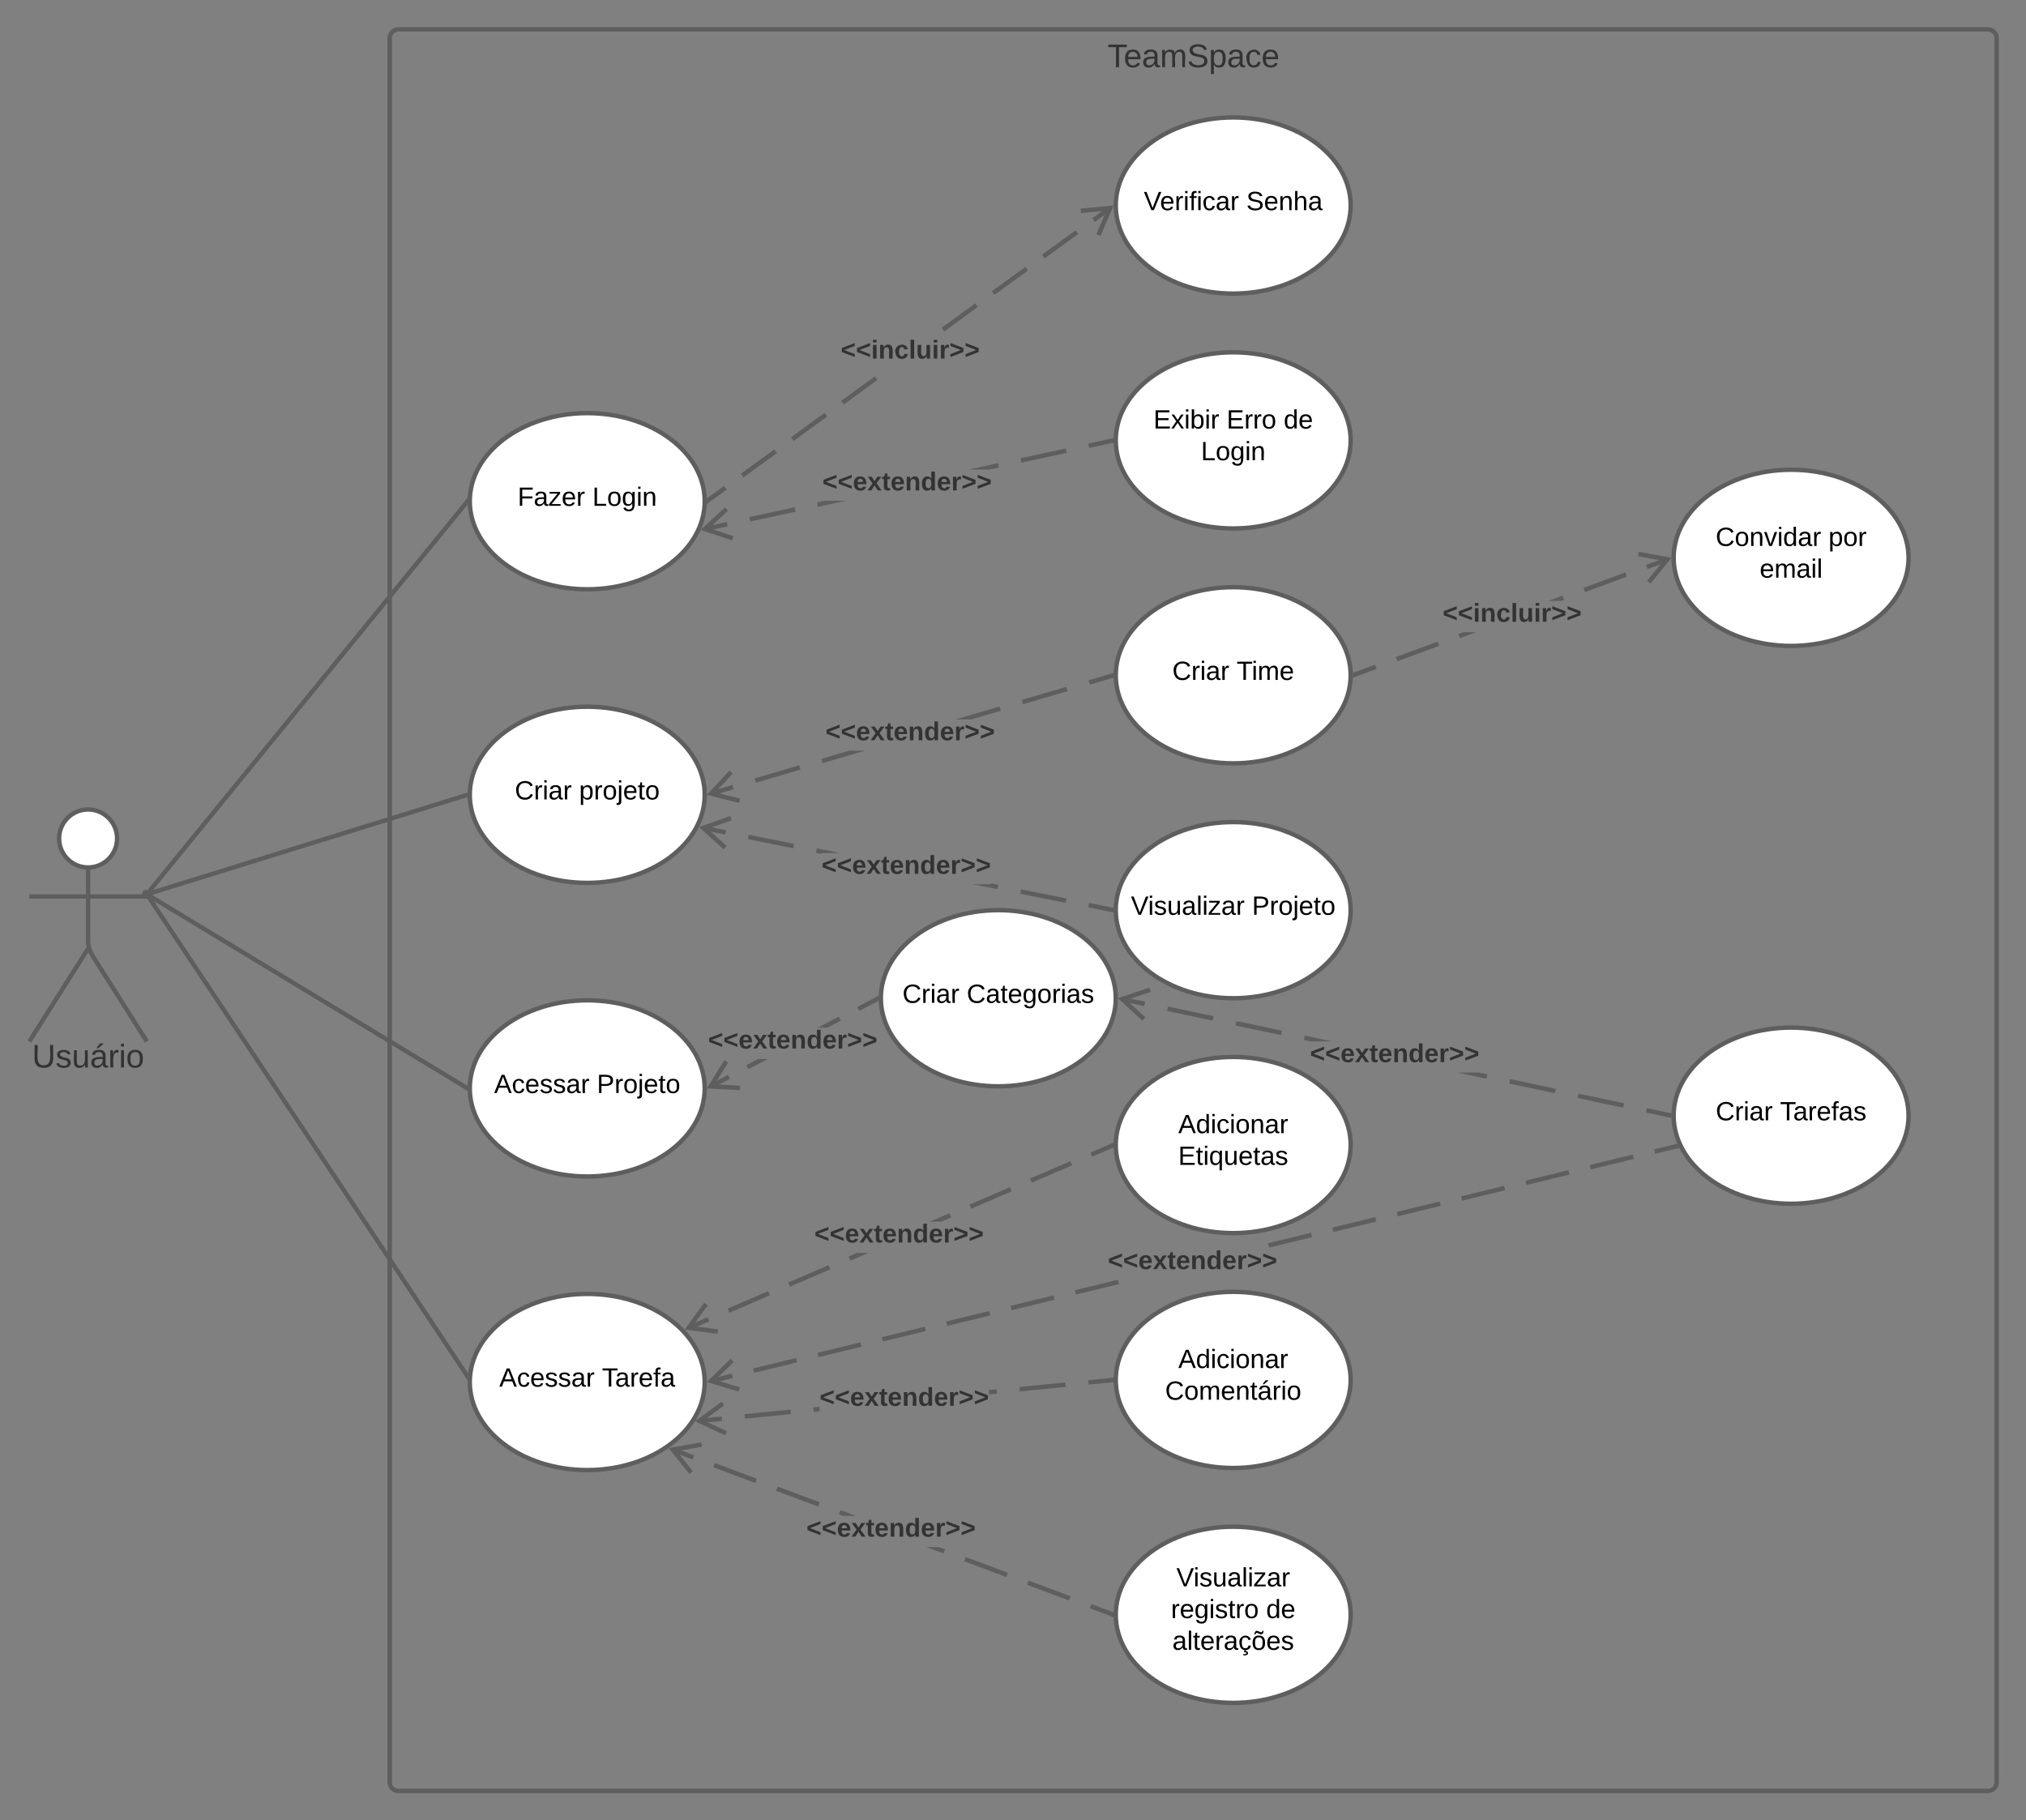 <svg xmlns="http://www.w3.org/2000/svg" xmlns:xlink="http://www.w3.org/1999/xlink" xmlns:lucid="lucid" width="1380" height="1240"><rect width="100%" height="100%" fill="#808080" stroke="none"/><g transform="translate(-340 -20)" lucid:page-tab-id="0_0"><path d="M605.43 46a6 6 0 0 1 6-6H1694a6 6 0 0 1 6 6v1188a6 6 0 0 1-6 6H611.43a6 6 0 0 1-6-6z" stroke="#5e5e5e" stroke-width="3" fill-opacity="0"/><use xlink:href="#a" transform="matrix(1,0,0,1,613.433,48) translate(480.92 17.778)"/><path d="M419.75 591.17c0 10.9-8.84 19.75-19.75 19.75-10.9 0-19.75-8.84-19.75-19.75 0-10.9 8.84-19.75 19.75-19.75 10.9 0 19.75 8.84 19.75 19.75z" stroke="#5e5e5e" stroke-width="3" fill="#fff"/><path d="M400 610.92v49.3a20.7 20.7 0 0 0 3.2 11.07L440 729.4m-40-63.2l-40 63.2m0-98.75h80" stroke="#5e5e5e" stroke-width="3" fill="none"/><path d="M360 577.42a6 6 0 0 1 6-6h68a6 6 0 0 1 6 6v168a6 6 0 0 1-6 6h-68a6 6 0 0 1-6-6z" fill="none"/><use xlink:href="#b" transform="matrix(1,0,0,1,280,729.417) translate(81.821 17.778)"/><path d="M820 361.42c0 33.13-35.82 60-80 60s-80-26.87-80-60c0-33.14 35.82-60 80-60s80 26.86 80 60z" stroke="#5e5e5e" stroke-width="3" fill="#fff"/><use xlink:href="#c" transform="matrix(1,0,0,1,660,301.417) translate(32.58 63.15)"/><use xlink:href="#d" transform="matrix(1,0,0,1,660,301.417) translate(83.48 63.15)"/><path d="M440.95 628l216.6-265.42" stroke="#5e5e5e" stroke-width="3" fill="none"/><path d="M439.26 632.44l-.33-.27h.56zm2.88-3.52l-2.14 2.62v-2.37h-1.94l1.75-2.14zM658.5 361.4v.43l.07 1.63-2.2-1.8 2.2-2.7z" stroke="#5e5e5e" stroke-width=".05" fill="#5e5e5e"/><path d="M1260 160c0 33.14-35.82 60-80 60s-80-26.86-80-60 35.82-60 80-60 80 26.86 80 60z" stroke="#5e5e5e" stroke-width="3" fill="#fff"/><use xlink:href="#e" transform="matrix(1,0,0,1,1100,100) translate(19.105 63.15)"/><use xlink:href="#f" transform="matrix(1,0,0,1,1100,100) translate(88.905 63.15)"/><path d="M1260 320c0 33.14-35.82 60-80 60s-80-26.86-80-60 35.82-60 80-60 80 26.86 80 60z" stroke="#5e5e5e" stroke-width="3" fill="#fff"/><use xlink:href="#g" transform="matrix(1,0,0,1,1100,260) translate(25.63 51.9)"/><use xlink:href="#h" transform="matrix(1,0,0,1,1100,260) translate(75.48 51.9)"/><use xlink:href="#i" transform="matrix(1,0,0,1,1100,260) translate(114.38 51.9)"/><use xlink:href="#d" transform="matrix(1,0,0,1,1100,260) translate(58.03 73.5)"/><path d="M835 353.46l-11.4 8.3-1.77-2.44 11.4-8.3zm34.2-24.87l-22.8 16.57-1.77-2.43 22.8-16.57zm34.2-24.87l-22.8 16.57-1.77-2.42 22.8-16.58zm34.2-24.87l-22.8 16.58-1.77-2.43 22.8-16.57zm68.38-49.73l-22.8 16.58-1.76-2.42 22.8-16.58zm34.2-24.87l-22.8 16.58-1.76-2.43 22.8-16.56zm34.2-24.86l-22.8 16.57-1.76-2.42 22.8-16.58zm22.8-16.58l-11.4 8.3-1.77-2.44 11.4-8.3z" stroke="#5e5e5e" stroke-width=".05" fill="#5e5e5e"/><path d="M823.63 361.73l-2.2 1.58.07-1.86V361l-.06-1.4.42-.3z" fill="#5e5e5e"/><path d="M823.66 361.73l-2.25 1.63.08-1.92V361l-.06-1.4.45-.34zm-2.2-2.1l.06 1.37v.44l-.05 1.82 2.12-1.54-1.74-2.4zM1089.56 180.7l-2.76-1.2 6.93-16.03-17.38 1.65-.3-3 22.45-2.12z" stroke="#5e5e5e" stroke-width=".05" fill="#5e5e5e"/><use xlink:href="#j" transform="matrix(1,0,0,1,912.642,250.042) translate(0 14.222)"/><path d="M835.64 378.55l-15.4 3.34-.63-2.94 15.4-3.34zm46.2-10.02l-30.8 6.68-.64-2.92 30.8-6.68zm15.38-3.34l-.63-2.94 5.03-1.1h14.15zm123.16-26.72l-6.24 1.35h-14.16l19.76-4.28zm46.18-10.02l-30.8 6.68-.62-2.93 30.8-6.67zm30.8-6.68l-15.4 3.34-.64-2.93 15.4-3.35z" stroke="#5e5e5e" stroke-width=".05" fill="#5e5e5e"/><path d="M1098.5 319.98v.43l.05 1.13-1.24.26-.62-2.94 1.87-.4z" fill="#5e5e5e"/><path d="M1098.53 319.98v.43l.04 1.15-1.27.27-.65-2.98 1.92-.42zm-1.82-1.1l.63 2.88 1.2-.25-.05-1.1V320l.04-1.5zM835.83 367.88l-12.8 11.87 16.57 5.5-.95 2.85-21.38-7.1 16.52-15.32z" stroke="#5e5e5e" stroke-width=".05" fill="#5e5e5e"/><use xlink:href="#k" transform="matrix(1,0,0,1,900.179,339.833) translate(0 14.222)"/><path d="M1260 640c0 33.14-35.82 60-80 60s-80-26.86-80-60 35.82-60 80-60 80 26.86 80 60z" stroke="#5e5e5e" stroke-width="3" fill="#fff"/><use xlink:href="#l" transform="matrix(1,0,0,1,1100,580) translate(10.33 63.15)"/><use xlink:href="#m" transform="matrix(1,0,0,1,1100,580) translate(92.78 63.15)"/><path d="M820 561.42c0 33.13-35.82 60-80 60s-80-26.87-80-60c0-33.14 35.82-60 80-60s80 26.86 80 60z" stroke="#5e5e5e" stroke-width="3" fill="#fff"/><use xlink:href="#n" transform="matrix(1,0,0,1,660,501.417) translate(30.655 63.15)"/><use xlink:href="#o" transform="matrix(1,0,0,1,660,501.417) translate(74.455 63.15)"/><path d="M1260 480c0 33.14-35.82 60-80 60s-80-26.86-80-60 35.82-60 80-60 80 26.86 80 60z" stroke="#5e5e5e" stroke-width="3" fill="#fff"/><use xlink:href="#n" transform="matrix(1,0,0,1,1100,420) translate(38.505 63.15)"/><use xlink:href="#p" transform="matrix(1,0,0,1,1100,420) translate(82.305 63.15)"/><path d="M839.7 557.63l-15.16 4.46-.85-2.9 15.16-4.45zm45.5-13.37l-30.33 8.9-.85-2.87 30.33-8.92zm15.16-4.46l-.85-2.88 18.9-5.54h10.63zm121.3-35.65l-20.05 5.9h-10.63l29.85-8.78zm45.5-13.37l-30.33 8.9-.85-2.87 30.33-8.9zm30.32-8.92l-15.16 4.46-.85-2.88 15.17-4.46z" stroke="#5e5e5e" stroke-width=".05" fill="#5e5e5e"/><path d="M1098.5 479.98v.43l.05 1.15-1.1.32-.85-2.88 1.95-.58z" fill="#5e5e5e"/><path d="M1098.53 479.98v.43l.04 1.17-1.14.33-.86-2.92 2-.6zm-1.9-.97l.83 2.84 1.06-.3-.04-1.13V480l.04-1.52zM839.07 547l-11.92 12.75 16.93 4.3-.73 2.9-21.85-5.53 15.38-16.48z" stroke="#5e5e5e" stroke-width=".05" fill="#5e5e5e"/><use xlink:href="#k" transform="matrix(1,0,0,1,902.296,510.042) translate(0 14.222)"/><path d="M1097.32 638.23l-.6 2.95-15.44-3.1.6-2.94zm-30.9-6.2l-.6 2.95-30.9-6.2.57-2.94zm-46.38-9.3l-.6 2.95-16.55-3.3h12.1v-.64zm-108.3-21.7H899.6v.63l-3.8-.76.58-2.94zm-30.82-6.17l-.6 2.94-30.9-6.2.6-2.94zm-46.37-9.3l-.6 2.94-15.45-3.1.6-2.94z" stroke="#5e5e5e" stroke-width=".05" fill="#5e5e5e"/><path d="M1098.55 638.48l-.05 1.5v.43l.05 1.14-1.85-.37.6-2.94z" fill="#5e5e5e"/><path d="M1098.57 638.46l-.04 1.52v.43l.04 1.17-1.9-.38.6-3zm-1.84 2.7l1.8.35-.05-1.1V640l.04-1.48-1.2-.24zM838.4 578.8l-16.5 5.76 13 11.67-2 2.23-16.78-15.06 21.27-7.44z" stroke="#5e5e5e" stroke-width=".05" fill="#5e5e5e"/><use xlink:href="#k" transform="matrix(1,0,0,1,899.607,601.033) translate(0 14.222)"/><path d="M441.43 628.72l215.64-66.86" stroke="#5e5e5e" stroke-width="3" fill="none"/><path d="M441.9 630.14l-1.9.6v-1.57h-3.14l-.17-.55 4.32-1.34zM658.5 561.4v.43l.05 1.14-1.07.34-.9-2.86 1.97-.6z" stroke="#5e5e5e" stroke-width=".05" fill="#5e5e5e"/><path d="M820 761.42c0 33.13-35.82 60-80 60s-80-26.87-80-60c0-33.14 35.82-60 80-60s80 26.86 80 60z" stroke="#5e5e5e" stroke-width="3" fill="#fff"/><use xlink:href="#q" transform="matrix(1,0,0,1,660,701.417) translate(16.58 63.15)"/><use xlink:href="#m" transform="matrix(1,0,0,1,660,701.417) translate(86.53 63.15)"/><path d="M441.28 629.94l215.94 130.7" stroke="#5e5e5e" stroke-width="3" fill="none"/><path d="M442.1 628.68l-1.56 2.57-.54-.33v-1.75h-2.9l-.44-.27 1.55-2.57zM658.55 759.7l-.05 1.7v.43l.06 1.38-2.15-1.3 1.56-2.56z" stroke="#5e5e5e" stroke-width=".05" fill="#5e5e5e"/><path d="M1100 700c0 33.14-35.82 60-80 60s-80-26.86-80-60 35.82-60 80-60 80 26.86 80 60z" stroke="#5e5e5e" stroke-width="3" fill="#fff"/><use xlink:href="#n" transform="matrix(1,0,0,1,940,640) translate(14.68 63.15)"/><use xlink:href="#r" transform="matrix(1,0,0,1,940,640) translate(58.48 63.15)"/><path d="M837.2 754.87l-12.6 6.6-1.38-2.65 12.58-6.6zm12.58-6.6l-1.4-2.66 8.07-4.23h6.46zm62.92-33.03l-9.15 4.8h-6.46l14.2-7.46zm25.17-13.22l-12.6 6.6-1.38-2.64 12.58-6.6z" stroke="#5e5e5e" stroke-width=".05" fill="#5e5e5e"/><path d="M938.5 699.98v.43l.05 1.27-.7.37-1.4-2.65 2.1-1.12z" fill="#5e5e5e"/><path d="M938.52 699.98v.43l.06 1.28-.76.4-1.4-2.7 2.16-1.14zm-2.05-.58l1.38 2.6.68-.35-.05-1.24V700l.05-1.66zM835.9 743.82l-9.18 14.86 17.44.88-.15 3-22.5-1.14 11.84-19.18z" stroke="#5e5e5e" stroke-width=".05" fill="#5e5e5e"/><use xlink:href="#k" transform="matrix(1,0,0,1,822.296,720.042) translate(0 14.222)"/><path d="M1640 780c0 33.14-35.82 60-80 60s-80-26.86-80-60 35.82-60 80-60 80 26.86 80 60z" stroke="#5e5e5e" stroke-width="3" fill="#fff"/><use xlink:href="#n" transform="matrix(1,0,0,1,1480,720) translate(28.655 63.15)"/><use xlink:href="#s" transform="matrix(1,0,0,1,1480,720) translate(72.455 63.15)"/><path d="M1477.34 778.22l-.62 2.94-15.54-3.3.63-2.94zm-31.07-6.6l-.62 2.94-31.07-6.6.62-2.93zm-46.6-9.88l-.63 2.93-31.07-6.6.62-2.93zm-46.6-9.9l-.64 2.94-19.4-4.1h14.46zm-106.1-22.5h-14.46l-4.36-.93.63-2.93zm-33.74-7.16l-.62 2.93-31.06-6.58.62-2.94zm-46.6-9.9l-.63 2.94-31.07-6.6.62-2.93zM1120 702.4l-.6 2.93-15.54-3.3.62-2.93z" stroke="#5e5e5e" stroke-width=".05" fill="#5e5e5e"/><path d="M1478.55 778.48l-.05 1.5v.43l.05 1.14-1.87-.4.63-2.93z" fill="#5e5e5e"/><path d="M1478.57 778.46l-.04 1.52v.43l.04 1.17-1.92-.4.64-3zm-1.86 2.67l1.82.38-.04-1.1V780l.04-1.48-1.2-.26zM1123.82 695.65l-16.55 5.57 12.85 11.82-2.03 2.2-16.6-15.24 21.36-7.2z" stroke="#5e5e5e" stroke-width=".05" fill="#5e5e5e"/><use xlink:href="#k" transform="matrix(1,0,0,1,1232.296,729.333) translate(0 14.222)"/><path d="M820 961.42c0 33.13-35.82 60-80 60s-80-26.87-80-60c0-33.14 35.82-60 80-60s80 26.86 80 60z" stroke="#5e5e5e" stroke-width="3" fill="#fff"/><use xlink:href="#q" transform="matrix(1,0,0,1,660,901.417) translate(20.08 63.15)"/><use xlink:href="#t" transform="matrix(1,0,0,1,660,901.417) translate(90.03 63.15)"/><path d="M1640 400c0 33.14-35.82 60-80 60s-80-26.86-80-60 35.82-60 80-60 80 26.86 80 60z" stroke="#5e5e5e" stroke-width="3" fill="#fff"/><use xlink:href="#u" transform="matrix(1,0,0,1,1480,340) translate(28.605 51.9)"/><use xlink:href="#v" transform="matrix(1,0,0,1,1480,340) translate(105.455 51.9)"/><use xlink:href="#w" transform="matrix(1,0,0,1,1480,340) translate(58.58 73.5)"/><path d="M1277.63 475.65l-14.2 5.24-1.04-2.83 14.2-5.23zm42.6-15.7l-28.4 10.47-1.04-2.82 28.4-10.47zm14.2-5.24l-1.03-2.8 3.33-1.23h8.67zm71.02-26.17l-2.18.8h-8.67l9.8-3.62zm42.6-15.7l-28.4 10.46-1.04-2.82 28.42-10.47zm28.4-10.48l-14.2 5.24-1.03-2.83 14.2-5.23z" stroke="#5e5e5e" stroke-width=".05" fill="#5e5e5e"/><path d="M1263.46 480.88l-2 .74.04-1.6v-.43l-.05-1.18.97-.36z" fill="#5e5e5e"/><path d="M1263.5 480.9l-2.08.75.05-1.63v-.43l-.04-1.2 1-.37zm-2.02-2.46l.04 1.15v.42l-.04 1.56 1.95-.72-1.02-2.77zM1478.5 400l-14.23 17.47-2.33-1.9 11.03-13.53-17.18-3.14.53-2.95z" stroke="#5e5e5e" stroke-width=".05" fill="#5e5e5e"/><use xlink:href="#j" transform="matrix(1,0,0,1,1322.642,429.333) translate(0 14.222)"/><path d="M440.83 630.42l217 326.15" stroke="#5e5e5e" stroke-width="3" fill="none"/><path d="M442.1 629.62l-2.1 1.4v-1.85h-1.8l-1.1-1.67 2.5-1.66zM658.6 958.46l-.07 1.9-1.98-3 2.3-1.5z" stroke="#5e5e5e" stroke-width=".05" fill="#5e5e5e"/><path d="M1260 800c0 33.14-35.82 60-80 60s-80-26.86-80-60 35.82-60 80-60 80 26.86 80 60z" stroke="#5e5e5e" stroke-width="3" fill="#fff"/><use xlink:href="#x" transform="matrix(1,0,0,1,1100,740) translate(42.58 51.9)"/><use xlink:href="#y" transform="matrix(1,0,0,1,1100,740) translate(42.53 73.5)"/><path d="M823.18 920.07l-13.73 5.9-1.2-2.75 13.74-5.9zm41.18-17.7l-27.46 11.8-1.18-2.76 27.45-11.8zm41.18-17.73l-27.45 11.8-1.2-2.75 27.45-11.82zm13.73-5.9l-1.2-2.76 5.76-2.48h7.6zm68.63-29.53l-6.88 2.97h-7.6l13.3-5.7zm41.18-17.7l-27.45 11.8-1.2-2.75 27.47-11.8zm41.18-17.72l-27.45 11.8-1.18-2.75 27.46-11.8zm27.45-11.8l-13.7 5.9-1.2-2.76 13.73-5.9z" stroke="#5e5e5e" stroke-width=".05" fill="#5e5e5e"/><path d="M1098.5 799.98v.43l.05 1.2-.87.4-1.2-2.77 2.07-.88z" fill="#5e5e5e"/><path d="M1098.53 799.98v.43l.05 1.23-.9.4-1.22-2.8 2.12-.92zm-2-.74l1.16 2.7.82-.34-.04-1.2V800l.05-1.6zM822.06 909.24l-10.3 14.1 17.33 2.23-.4 2.98-22.35-2.87 13.3-18.2z" stroke="#5e5e5e" stroke-width=".05" fill="#5e5e5e"/><use xlink:href="#k" transform="matrix(1,0,0,1,894.723,852.171) translate(0 14.222)"/><path d="M1260 960c0 33.14-35.82 60-80 60s-80-26.86-80-60 35.82-60 80-60 80 26.86 80 60z" stroke="#5e5e5e" stroke-width="3" fill="#fff"/><use xlink:href="#x" transform="matrix(1,0,0,1,1100,900) translate(42.58 51.9)"/><use xlink:href="#z" transform="matrix(1,0,0,1,1100,900) translate(33.605 73.5)"/><path d="M831.86 987.88l-15.6 1.54-.3-3 15.6-1.53zm46.8-4.63l-31.2 3.08-.3-2.98 31.22-3.1zm19.58-1.94l-3.96.4-.3-2.98 4.26-.42zm120.9-11.94l-5.5.54v-3.02l5.2-.5zm46.8-4.63l-31.2 3.08-.3-2.97 31.2-3.1zm31.2-3.1l-15.6 1.55-.3-2.98 15.62-1.55z" stroke="#5e5e5e" stroke-width=".05" fill="#5e5e5e"/><path d="M1098.5 959.98v.43l.05 1.1-1.43.14-.3-2.98 1.73-.17z" fill="#5e5e5e"/><path d="M1098.53 959.98v.43l.04 1.13-1.48.14-.3-3.03 1.77-.18zm-1.68-1.3l.3 2.94 1.37-.14-.04-1.07V960l.04-1.46zM833.34 977.3l-14.1 10.32 15.85 7.36-1.28 2.72-20.43-9.5 18.16-13.33z" stroke="#5e5e5e" stroke-width=".05" fill="#5e5e5e"/><g><use xlink:href="#k" transform="matrix(1,0,0,1,898.241,963.431) translate(0 14.222)"/></g><path d="M1260 1120c0 33.14-35.82 60-80 60s-80-26.86-80-60 35.82-60 80-60 80 26.86 80 60z" stroke="#5e5e5e" stroke-width="3" fill="#fff"/><g><use xlink:href="#A" transform="matrix(1,0,0,1,1100,1060) translate(41.28 40.65)"/><use xlink:href="#B" transform="matrix(1,0,0,1,1100,1060) translate(37.58 62.25)"/><use xlink:href="#i" transform="matrix(1,0,0,1,1100,1060) translate(102.43 62.25)"/><use xlink:href="#C" transform="matrix(1,0,0,1,1100,1060) translate(38.555 83.85)"/></g><path d="M1097.62 1118.07l-1.05 2.8-14.24-5.33 1.05-2.8zm-28.48-10.67l-1.06 2.8-28.48-10.66 1.05-2.8zm-42.73-16l-1.05 2.8-28.48-10.67 1.05-2.8zm-42.72-16l-1.06 2.8-11.45-4.3h8.55zm-60.9-22.83h-8.56l-2.8-1.05 1.04-2.8zm-24.56-9.2l-1.05 2.8-28.5-10.66 1.06-2.8zm-42.73-16l-1.06 2.8-28.5-10.66 1.06-2.8zm-42.74-16l-1.05 2.8-14.24-5.33 1.06-2.8z" stroke="#5e5e5e" stroke-width=".05" fill="#5e5e5e"/><path d="M1098.55 1118.42l-.05 1.56v.43l.05 1.22-2.02-.75 1.06-2.8z" fill="#5e5e5e"/><path d="M1098.57 1118.4l-.04 1.58v.43l.05 1.26-2.08-.78 1.07-2.86zm-2 2.45l1.95.73-.04-1.17v-.42l.04-1.55-.92-.34zM818.15 1005.5l-17.2 3.04 10.96 13.6-2.32 1.88-14.14-17.55 22.2-3.93z" stroke="#5e5e5e" stroke-width=".05" fill="#5e5e5e"/><g><use xlink:href="#k" transform="matrix(1,0,0,1,889.265,1052.571) translate(0 14.222)"/></g><path d="M839.12 958.68l-14.62 3.55-.7-2.9 14.6-3.57zm43.83-10.66l-29.22 7.1-.7-2.9 29.22-7.12zm43.84-10.66l-29.23 7.1-.7-2.9 29.2-7.1zm43.83-10.66l-29.23 7.1-.7-2.9 29.22-7.1zm43.83-10.66l-29.22 7.1-.7-2.9 29.22-7.1zm43.84-10.65l-29.22 7.1-.7-2.92 29.2-7.1zm43.84-10.67l-29.23 7.1-.7-2.9 29.23-7.12zm131.5-31.98l-29.22 7.1-.7-2.9 29.22-7.12zm43.84-10.66l-29.22 7.1-.7-2.92 29.22-7.1zm43.84-10.67l-29.22 7.1-.7-2.9 29.2-7.1zm43.84-10.65l-29.23 7.1-.7-2.9 29.22-7.12zM1409 820.1l-29.23 7.1-.7-2.9 29.22-7.12zm43.83-10.66l-29.22 7.1-.7-2.9 29.22-7.12zm29.23-7.1l-14.62 3.54-.7-2.9 14.6-3.56z" stroke="#5e5e5e" stroke-width=".05" fill="#5e5e5e"/><path d="M1483.32 800.9l.52 1.02-1.82.44-.7-2.9 1.23-.32z" fill="#5e5e5e"/><path d="M1483.34 800.88l.54 1.05-1.88.46-.72-2.97 1.28-.3zm-2-1.42l.7 2.87 1.77-.43-.5-1-.77-1.73zM839.73 947.84L827.23 960l16.7 5.1-.87 2.86-21.56-6.56 16.14-15.73z" stroke="#5e5e5e" stroke-width=".05" fill="#5e5e5e"/><g><use xlink:href="#k" transform="matrix(1,0,0,1,1094.626,870.312) translate(0 14.222)"/></g><defs><path fill="#333" d="M127-220V0H93v-220H8v-28h204v28h-85" id="D"/><path fill="#333" d="M100-194c63 0 86 42 84 106H49c0 40 14 67 53 68 26 1 43-12 49-29l28 8c-11 28-37 45-77 45C44 4 14-33 15-96c1-61 26-98 85-98zm52 81c6-60-76-77-97-28-3 7-6 17-6 28h103" id="E"/><path fill="#333" d="M141-36C126-15 110 5 73 4 37 3 15-17 15-53c-1-64 63-63 125-63 3-35-9-54-41-54-24 1-41 7-42 31l-33-3c5-37 33-52 76-52 45 0 72 20 72 64v82c-1 20 7 32 28 27v20c-31 9-61-2-59-35zM48-53c0 20 12 33 32 33 41-3 63-29 60-74-43 2-92-5-92 41" id="F"/><path fill="#333" d="M210-169c-67 3-38 105-44 169h-31v-121c0-29-5-50-35-48C34-165 62-65 56 0H25l-1-190h30c1 10-1 24 2 32 10-44 99-50 107 0 11-21 27-35 58-36 85-2 47 119 55 194h-31v-121c0-29-5-49-35-48" id="G"/><path fill="#333" d="M185-189c-5-48-123-54-124 2 14 75 158 14 163 119 3 78-121 87-175 55-17-10-28-26-33-46l33-7c5 56 141 63 141-1 0-78-155-14-162-118-5-82 145-84 179-34 5 7 8 16 11 25" id="H"/><path fill="#333" d="M115-194c55 1 70 41 70 98S169 2 115 4C84 4 66-9 55-30l1 105H24l-1-265h31l2 30c10-21 28-34 59-34zm-8 174c40 0 45-34 45-75s-6-73-45-74c-42 0-51 32-51 76 0 43 10 73 51 73" id="I"/><path fill="#333" d="M96-169c-40 0-48 33-48 73s9 75 48 75c24 0 41-14 43-38l32 2c-6 37-31 61-74 61-59 0-76-41-82-99-10-93 101-131 147-64 4 7 5 14 7 22l-32 3c-4-21-16-35-41-35" id="J"/><g id="a"><use transform="matrix(0.062,0,0,0.062,0,0)" xlink:href="#D"/><use transform="matrix(0.062,0,0,0.062,11.049,0)" xlink:href="#E"/><use transform="matrix(0.062,0,0,0.062,23.395,0)" xlink:href="#F"/><use transform="matrix(0.062,0,0,0.062,35.741,0)" xlink:href="#G"/><use transform="matrix(0.062,0,0,0.062,54.198,0)" xlink:href="#H"/><use transform="matrix(0.062,0,0,0.062,69.012,0)" xlink:href="#I"/><use transform="matrix(0.062,0,0,0.062,81.358,0)" xlink:href="#F"/><use transform="matrix(0.062,0,0,0.062,93.704,0)" xlink:href="#J"/><use transform="matrix(0.062,0,0,0.062,104.815,0)" xlink:href="#E"/></g><path fill="#333" d="M232-93c-1 65-40 97-104 97C67 4 28-28 28-90v-158h33c8 89-33 224 67 224 102 0 64-133 71-224h33v155" id="K"/><path fill="#333" d="M135-143c-3-34-86-38-87 0 15 53 115 12 119 90S17 21 10-45l28-5c4 36 97 45 98 0-10-56-113-15-118-90-4-57 82-63 122-42 12 7 21 19 24 35" id="L"/><path fill="#333" d="M84 4C-5 8 30-112 23-190h32v120c0 31 7 50 39 49 72-2 45-101 50-169h31l1 190h-30c-1-10 1-25-2-33-11 22-28 36-60 37" id="M"/><path fill="#333" d="M141-36C126-15 110 5 73 4 37 3 15-17 15-53c-1-64 63-63 125-63 3-35-9-54-41-54-24 1-41 7-42 31l-33-3c5-37 33-52 76-52 45 0 72 20 72 64v82c-1 20 7 32 28 27v20c-31 9-61-2-59-35zM48-53c0 20 12 33 32 33 41-3 63-29 60-74-43 2-92-5-92 41zm25-158c8-23 27-35 38-54h36v5l-58 49H73" id="N"/><path fill="#333" d="M114-163C36-179 61-72 57 0H25l-1-190h30c1 12-1 29 2 39 6-27 23-49 58-41v29" id="O"/><path fill="#333" d="M24-231v-30h32v30H24zM24 0v-190h32V0H24" id="P"/><path fill="#333" d="M100-194c62-1 85 37 85 99 1 63-27 99-86 99S16-35 15-95c0-66 28-99 85-99zM99-20c44 1 53-31 53-75 0-43-8-75-51-75s-53 32-53 75 10 74 51 75" id="Q"/><g id="b"><use transform="matrix(0.062,0,0,0.062,0,0)" xlink:href="#K"/><use transform="matrix(0.062,0,0,0.062,15.988,0)" xlink:href="#L"/><use transform="matrix(0.062,0,0,0.062,27.099,0)" xlink:href="#M"/><use transform="matrix(0.062,0,0,0.062,39.444,0)" xlink:href="#N"/><use transform="matrix(0.062,0,0,0.062,51.79,0)" xlink:href="#O"/><use transform="matrix(0.062,0,0,0.062,59.136,0)" xlink:href="#P"/><use transform="matrix(0.062,0,0,0.062,64.012,0)" xlink:href="#Q"/></g><path d="M63-220v92h138v28H63V0H30v-248h175v28H63" id="R"/><path d="M141-36C126-15 110 5 73 4 37 3 15-17 15-53c-1-64 63-63 125-63 3-35-9-54-41-54-24 1-41 7-42 31l-33-3c5-37 33-52 76-52 45 0 72 20 72 64v82c-1 20 7 32 28 27v20c-31 9-61-2-59-35zM48-53c0 20 12 33 32 33 41-3 63-29 60-74-43 2-92-5-92 41" id="S"/><path d="M9 0v-24l116-142H16v-24h144v24L44-24h123V0H9" id="T"/><path d="M100-194c63 0 86 42 84 106H49c0 40 14 67 53 68 26 1 43-12 49-29l28 8c-11 28-37 45-77 45C44 4 14-33 15-96c1-61 26-98 85-98zm52 81c6-60-76-77-97-28-3 7-6 17-6 28h103" id="U"/><path d="M114-163C36-179 61-72 57 0H25l-1-190h30c1 12-1 29 2 39 6-27 23-49 58-41v29" id="V"/><g id="c"><use transform="matrix(0.05,0,0,0.05,0,0)" xlink:href="#R"/><use transform="matrix(0.05,0,0,0.05,10.95,0)" xlink:href="#S"/><use transform="matrix(0.05,0,0,0.05,20.95,0)" xlink:href="#T"/><use transform="matrix(0.05,0,0,0.05,29.95,0)" xlink:href="#U"/><use transform="matrix(0.05,0,0,0.05,39.95,0)" xlink:href="#V"/></g><path d="M30 0v-248h33v221h125V0H30" id="W"/><path d="M100-194c62-1 85 37 85 99 1 63-27 99-86 99S16-35 15-95c0-66 28-99 85-99zM99-20c44 1 53-31 53-75 0-43-8-75-51-75s-53 32-53 75 10 74 51 75" id="X"/><path d="M177-190C167-65 218 103 67 71c-23-6-38-20-44-43l32-5c15 47 100 32 89-28v-30C133-14 115 1 83 1 29 1 15-40 15-95c0-56 16-97 71-98 29-1 48 16 59 35 1-10 0-23 2-32h30zM94-22c36 0 50-32 50-73 0-42-14-75-50-75-39 0-46 34-46 75s6 73 46 73" id="Y"/><path d="M24-231v-30h32v30H24zM24 0v-190h32V0H24" id="Z"/><path d="M117-194c89-4 53 116 60 194h-32v-121c0-31-8-49-39-48C34-167 62-67 57 0H25l-1-190h30c1 10-1 24 2 32 11-22 29-35 61-36" id="aa"/><g id="d"><use transform="matrix(0.05,0,0,0.05,0,0)" xlink:href="#W"/><use transform="matrix(0.05,0,0,0.05,10,0)" xlink:href="#X"/><use transform="matrix(0.05,0,0,0.05,20,0)" xlink:href="#Y"/><use transform="matrix(0.05,0,0,0.05,30,0)" xlink:href="#Z"/><use transform="matrix(0.05,0,0,0.05,33.95,0)" xlink:href="#aa"/></g><path d="M137 0h-34L2-248h35l83 218 83-218h36" id="ab"/><path d="M101-234c-31-9-42 10-38 44h38v23H63V0H32v-167H5v-23h27c-7-52 17-82 69-68v24" id="ac"/><path d="M96-169c-40 0-48 33-48 73s9 75 48 75c24 0 41-14 43-38l32 2c-6 37-31 61-74 61-59 0-76-41-82-99-10-93 101-131 147-64 4 7 5 14 7 22l-32 3c-4-21-16-35-41-35" id="ad"/><g id="e"><use transform="matrix(0.05,0,0,0.05,0,0)" xlink:href="#ab"/><use transform="matrix(0.05,0,0,0.05,11,0)" xlink:href="#U"/><use transform="matrix(0.05,0,0,0.05,21,0)" xlink:href="#V"/><use transform="matrix(0.05,0,0,0.05,26.95,0)" xlink:href="#Z"/><use transform="matrix(0.05,0,0,0.05,30.9,0)" xlink:href="#ac"/><use transform="matrix(0.05,0,0,0.05,35.9,0)" xlink:href="#Z"/><use transform="matrix(0.05,0,0,0.05,39.85,0)" xlink:href="#ad"/><use transform="matrix(0.05,0,0,0.05,48.85,0)" xlink:href="#S"/><use transform="matrix(0.05,0,0,0.05,58.85,0)" xlink:href="#V"/></g><path d="M185-189c-5-48-123-54-124 2 14 75 158 14 163 119 3 78-121 87-175 55-17-10-28-26-33-46l33-7c5 56 141 63 141-1 0-78-155-14-162-118-5-82 145-84 179-34 5 7 8 16 11 25" id="ae"/><path d="M106-169C34-169 62-67 57 0H25v-261h32l-1 103c12-21 28-36 61-36 89 0 53 116 60 194h-32v-121c2-32-8-49-39-48" id="af"/><g id="f"><use transform="matrix(0.05,0,0,0.05,0,0)" xlink:href="#ae"/><use transform="matrix(0.05,0,0,0.05,12,0)" xlink:href="#U"/><use transform="matrix(0.05,0,0,0.05,22,0)" xlink:href="#aa"/><use transform="matrix(0.05,0,0,0.05,32,0)" xlink:href="#af"/><use transform="matrix(0.05,0,0,0.05,42,0)" xlink:href="#S"/></g><path d="M30 0v-248h187v28H63v79h144v27H63v87h162V0H30" id="ag"/><path d="M141 0L90-78 38 0H4l68-98-65-92h35l48 74 47-74h35l-64 92 68 98h-35" id="ah"/><path d="M115-194c53 0 69 39 70 98 0 66-23 100-70 100C84 3 66-7 56-30L54 0H23l1-261h32v101c10-23 28-34 59-34zm-8 174c40 0 45-34 45-75 0-40-5-75-45-74-42 0-51 32-51 76 0 43 10 73 51 73" id="ai"/><g id="g"><use transform="matrix(0.05,0,0,0.05,0,0)" xlink:href="#ag"/><use transform="matrix(0.05,0,0,0.05,12,0)" xlink:href="#ah"/><use transform="matrix(0.05,0,0,0.05,21,0)" xlink:href="#Z"/><use transform="matrix(0.05,0,0,0.05,24.95,0)" xlink:href="#ai"/><use transform="matrix(0.05,0,0,0.05,34.95,0)" xlink:href="#Z"/><use transform="matrix(0.05,0,0,0.05,38.9,0)" xlink:href="#V"/></g><g id="h"><use transform="matrix(0.05,0,0,0.05,0,0)" xlink:href="#ag"/><use transform="matrix(0.05,0,0,0.05,12,0)" xlink:href="#V"/><use transform="matrix(0.05,0,0,0.05,17.95,0)" xlink:href="#V"/><use transform="matrix(0.05,0,0,0.05,23.9,0)" xlink:href="#X"/></g><path d="M85-194c31 0 48 13 60 33l-1-100h32l1 261h-30c-2-10 0-23-3-31C134-8 116 4 85 4 32 4 16-35 15-94c0-66 23-100 70-100zm9 24c-40 0-46 34-46 75 0 40 6 74 45 74 42 0 51-32 51-76 0-42-9-74-50-73" id="aj"/><g id="i"><use transform="matrix(0.05,0,0,0.05,0,0)" xlink:href="#aj"/><use transform="matrix(0.05,0,0,0.05,10,0)" xlink:href="#U"/></g><path fill="#333" d="M15-91v-56l181-69v40L49-119l147 57v40" id="ak"/><path fill="#333" d="M25-224v-37h50v37H25zM25 0v-190h50V0H25" id="al"/><path fill="#333" d="M135-194c87-1 58 113 63 194h-50c-7-57 23-157-34-157-59 0-34 97-39 157H25l-1-190h47c2 12-1 28 3 38 12-26 28-41 61-42" id="am"/><path fill="#333" d="M190-63c-7 42-38 67-86 67-59 0-84-38-90-98-12-110 154-137 174-36l-49 2c-2-19-15-32-35-32-30 0-35 28-38 64-6 74 65 87 74 30" id="an"/><path fill="#333" d="M25 0v-261h50V0H25" id="ao"/><path fill="#333" d="M85 4C-2 5 27-109 22-190h50c7 57-23 150 33 157 60-5 35-97 40-157h50l1 190h-47c-2-12 1-28-3-38-12 25-28 42-61 42" id="ap"/><path fill="#333" d="M135-150c-39-12-60 13-60 57V0H25l-1-190h47c2 13-1 29 3 40 6-28 27-53 61-41v41" id="aq"/><path fill="#333" d="M15-22v-40l146-57-146-57v-40l181 69v56" id="ar"/><g id="j"><use transform="matrix(0.049,0,0,0.049,0,0)" xlink:href="#ak"/><use transform="matrix(0.049,0,0,0.049,10.37,0)" xlink:href="#ak"/><use transform="matrix(0.049,0,0,0.049,20.741,0)" xlink:href="#al"/><use transform="matrix(0.049,0,0,0.049,25.679,0)" xlink:href="#am"/><use transform="matrix(0.049,0,0,0.049,36.494,0)" xlink:href="#an"/><use transform="matrix(0.049,0,0,0.049,46.37,0)" xlink:href="#ao"/><use transform="matrix(0.049,0,0,0.049,51.309,0)" xlink:href="#ap"/><use transform="matrix(0.049,0,0,0.049,62.123,0)" xlink:href="#al"/><use transform="matrix(0.049,0,0,0.049,67.062,0)" xlink:href="#aq"/><use transform="matrix(0.049,0,0,0.049,73.975,0)" xlink:href="#ar"/><use transform="matrix(0.049,0,0,0.049,84.346,0)" xlink:href="#ar"/></g><path fill="#333" d="M185-48c-13 30-37 53-82 52C43 2 14-33 14-96s30-98 90-98c62 0 83 45 84 108H66c0 31 8 55 39 56 18 0 30-7 34-22zm-45-69c5-46-57-63-70-21-2 6-4 13-4 21h74" id="as"/><path fill="#333" d="M144 0l-44-69L55 0H2l70-98-66-92h53l41 62 40-62h54l-67 91 71 99h-54" id="at"/><path fill="#333" d="M115-3C79 11 28 4 28-45v-112H4v-33h27l15-45h31v45h36v33H77v99c-1 23 16 31 38 25v30" id="au"/><path fill="#333" d="M88-194c31-1 46 15 58 34l-1-101h50l1 261h-48c-2-10 0-23-3-31C134-8 116 4 84 4 32 4 16-41 15-95c0-56 19-97 73-99zm17 164c33 0 40-30 41-66 1-37-9-64-41-64s-38 30-39 65c0 43 13 65 39 65" id="av"/><g id="k"><use transform="matrix(0.049,0,0,0.049,0,0)" xlink:href="#ak"/><use transform="matrix(0.049,0,0,0.049,10.37,0)" xlink:href="#ak"/><use transform="matrix(0.049,0,0,0.049,20.741,0)" xlink:href="#as"/><use transform="matrix(0.049,0,0,0.049,30.617,0)" xlink:href="#at"/><use transform="matrix(0.049,0,0,0.049,40.494,0)" xlink:href="#au"/><use transform="matrix(0.049,0,0,0.049,46.37,0)" xlink:href="#as"/><use transform="matrix(0.049,0,0,0.049,56.247,0)" xlink:href="#am"/><use transform="matrix(0.049,0,0,0.049,67.062,0)" xlink:href="#av"/><use transform="matrix(0.049,0,0,0.049,77.877,0)" xlink:href="#as"/><use transform="matrix(0.049,0,0,0.049,87.753,0)" xlink:href="#aq"/><use transform="matrix(0.049,0,0,0.049,94.667,0)" xlink:href="#ar"/><use transform="matrix(0.049,0,0,0.049,105.037,0)" xlink:href="#ar"/></g><path d="M135-143c-3-34-86-38-87 0 15 53 115 12 119 90S17 21 10-45l28-5c4 36 97 45 98 0-10-56-113-15-118-90-4-57 82-63 122-42 12 7 21 19 24 35" id="aw"/><path d="M84 4C-5 8 30-112 23-190h32v120c0 31 7 50 39 49 72-2 45-101 50-169h31l1 190h-30c-1-10 1-25-2-33-11 22-28 36-60 37" id="ax"/><path d="M24 0v-261h32V0H24" id="ay"/><g id="l"><use transform="matrix(0.05,0,0,0.05,0,0)" xlink:href="#ab"/><use transform="matrix(0.05,0,0,0.05,11.65,0)" xlink:href="#Z"/><use transform="matrix(0.05,0,0,0.05,15.6,0)" xlink:href="#aw"/><use transform="matrix(0.05,0,0,0.05,24.6,0)" xlink:href="#ax"/><use transform="matrix(0.05,0,0,0.05,34.6,0)" xlink:href="#S"/><use transform="matrix(0.05,0,0,0.05,44.6,0)" xlink:href="#ay"/><use transform="matrix(0.05,0,0,0.05,48.55,0)" xlink:href="#Z"/><use transform="matrix(0.05,0,0,0.05,52.5,0)" xlink:href="#T"/><use transform="matrix(0.05,0,0,0.05,61.5,0)" xlink:href="#S"/><use transform="matrix(0.05,0,0,0.05,71.5,0)" xlink:href="#V"/></g><path d="M30-248c87 1 191-15 191 75 0 78-77 80-158 76V0H30v-248zm33 125c57 0 124 11 124-50 0-59-68-47-124-48v98" id="az"/><path d="M24-231v-30h32v30H24zM-9 49c24 4 33-6 33-30v-209h32V24c2 40-23 58-65 49V49" id="aA"/><path d="M59-47c-2 24 18 29 38 22v24C64 9 27 4 27-40v-127H5v-23h24l9-43h21v43h35v23H59v120" id="aB"/><g id="m"><use transform="matrix(0.05,0,0,0.05,0,0)" xlink:href="#az"/><use transform="matrix(0.05,0,0,0.05,12,0)" xlink:href="#V"/><use transform="matrix(0.05,0,0,0.05,17.95,0)" xlink:href="#X"/><use transform="matrix(0.05,0,0,0.05,27.95,0)" xlink:href="#aA"/><use transform="matrix(0.05,0,0,0.05,31.9,0)" xlink:href="#U"/><use transform="matrix(0.05,0,0,0.05,41.9,0)" xlink:href="#aB"/><use transform="matrix(0.05,0,0,0.05,46.9,0)" xlink:href="#X"/></g><path d="M212-179c-10-28-35-45-73-45-59 0-87 40-87 99 0 60 29 101 89 101 43 0 62-24 78-52l27 14C228-24 195 4 139 4 59 4 22-46 18-125c-6-104 99-153 187-111 19 9 31 26 39 46" id="aC"/><g id="n"><use transform="matrix(0.05,0,0,0.05,0,0)" xlink:href="#aC"/><use transform="matrix(0.05,0,0,0.05,12.95,0)" xlink:href="#V"/><use transform="matrix(0.05,0,0,0.05,18.9,0)" xlink:href="#Z"/><use transform="matrix(0.05,0,0,0.05,22.85,0)" xlink:href="#S"/><use transform="matrix(0.05,0,0,0.05,32.85,0)" xlink:href="#V"/></g><path d="M115-194c55 1 70 41 70 98S169 2 115 4C84 4 66-9 55-30l1 105H24l-1-265h31l2 30c10-21 28-34 59-34zm-8 174c40 0 45-34 45-75s-6-73-45-74c-42 0-51 32-51 76 0 43 10 73 51 73" id="aD"/><g id="o"><use transform="matrix(0.05,0,0,0.05,0,0)" xlink:href="#aD"/><use transform="matrix(0.05,0,0,0.05,10,0)" xlink:href="#V"/><use transform="matrix(0.05,0,0,0.05,15.95,0)" xlink:href="#X"/><use transform="matrix(0.05,0,0,0.05,25.95,0)" xlink:href="#aA"/><use transform="matrix(0.05,0,0,0.05,29.9,0)" xlink:href="#U"/><use transform="matrix(0.05,0,0,0.05,39.9,0)" xlink:href="#aB"/><use transform="matrix(0.05,0,0,0.05,44.9,0)" xlink:href="#X"/></g><path d="M127-220V0H93v-220H8v-28h204v28h-85" id="aE"/><path d="M210-169c-67 3-38 105-44 169h-31v-121c0-29-5-50-35-48C34-165 62-65 56 0H25l-1-190h30c1 10-1 24 2 32 10-44 99-50 107 0 11-21 27-35 58-36 85-2 47 119 55 194h-31v-121c0-29-5-49-35-48" id="aF"/><g id="p"><use transform="matrix(0.05,0,0,0.05,0,0)" xlink:href="#aE"/><use transform="matrix(0.05,0,0,0.05,10.3,0)" xlink:href="#Z"/><use transform="matrix(0.05,0,0,0.05,14.25,0)" xlink:href="#aF"/><use transform="matrix(0.05,0,0,0.05,29.2,0)" xlink:href="#U"/></g><path d="M205 0l-28-72H64L36 0H1l101-248h38L239 0h-34zm-38-99l-47-123c-12 45-31 82-46 123h93" id="aG"/><g id="q"><use transform="matrix(0.05,0,0,0.05,0,0)" xlink:href="#aG"/><use transform="matrix(0.05,0,0,0.05,12,0)" xlink:href="#ad"/><use transform="matrix(0.05,0,0,0.05,21,0)" xlink:href="#U"/><use transform="matrix(0.05,0,0,0.05,31,0)" xlink:href="#aw"/><use transform="matrix(0.05,0,0,0.05,40,0)" xlink:href="#aw"/><use transform="matrix(0.05,0,0,0.05,49,0)" xlink:href="#S"/><use transform="matrix(0.05,0,0,0.05,59,0)" xlink:href="#V"/></g><g id="r"><use transform="matrix(0.05,0,0,0.05,0,0)" xlink:href="#aC"/><use transform="matrix(0.05,0,0,0.05,12.95,0)" xlink:href="#S"/><use transform="matrix(0.05,0,0,0.05,22.95,0)" xlink:href="#aB"/><use transform="matrix(0.05,0,0,0.05,27.95,0)" xlink:href="#U"/><use transform="matrix(0.05,0,0,0.05,37.95,0)" xlink:href="#Y"/><use transform="matrix(0.05,0,0,0.05,47.95,0)" xlink:href="#X"/><use transform="matrix(0.05,0,0,0.05,57.95,0)" xlink:href="#V"/><use transform="matrix(0.05,0,0,0.05,63.9,0)" xlink:href="#Z"/><use transform="matrix(0.05,0,0,0.05,67.85,0)" xlink:href="#S"/><use transform="matrix(0.05,0,0,0.05,77.85,0)" xlink:href="#aw"/></g><g id="s"><use transform="matrix(0.05,0,0,0.05,0,0)" xlink:href="#aE"/><use transform="matrix(0.05,0,0,0.05,8.95,0)" xlink:href="#S"/><use transform="matrix(0.05,0,0,0.05,18.95,0)" xlink:href="#V"/><use transform="matrix(0.05,0,0,0.05,24.9,0)" xlink:href="#U"/><use transform="matrix(0.05,0,0,0.05,34.9,0)" xlink:href="#ac"/><use transform="matrix(0.05,0,0,0.05,39.9,0)" xlink:href="#S"/><use transform="matrix(0.05,0,0,0.05,49.9,0)" xlink:href="#aw"/></g><g id="t"><use transform="matrix(0.05,0,0,0.05,0,0)" xlink:href="#aE"/><use transform="matrix(0.05,0,0,0.05,8.95,0)" xlink:href="#S"/><use transform="matrix(0.05,0,0,0.05,18.95,0)" xlink:href="#V"/><use transform="matrix(0.05,0,0,0.05,24.9,0)" xlink:href="#U"/><use transform="matrix(0.05,0,0,0.05,34.9,0)" xlink:href="#ac"/><use transform="matrix(0.05,0,0,0.05,39.9,0)" xlink:href="#S"/></g><path d="M108 0H70L1-190h34L89-25l56-165h34" id="aH"/><g id="u"><use transform="matrix(0.05,0,0,0.05,0,0)" xlink:href="#aC"/><use transform="matrix(0.05,0,0,0.05,12.95,0)" xlink:href="#X"/><use transform="matrix(0.05,0,0,0.05,22.95,0)" xlink:href="#aa"/><use transform="matrix(0.05,0,0,0.05,32.95,0)" xlink:href="#aH"/><use transform="matrix(0.05,0,0,0.05,41.95,0)" xlink:href="#Z"/><use transform="matrix(0.05,0,0,0.05,45.9,0)" xlink:href="#aj"/><use transform="matrix(0.05,0,0,0.05,55.9,0)" xlink:href="#S"/><use transform="matrix(0.05,0,0,0.05,65.9,0)" xlink:href="#V"/></g><g id="v"><use transform="matrix(0.05,0,0,0.05,0,0)" xlink:href="#aD"/><use transform="matrix(0.05,0,0,0.05,10,0)" xlink:href="#X"/><use transform="matrix(0.05,0,0,0.05,20,0)" xlink:href="#V"/></g><g id="w"><use transform="matrix(0.05,0,0,0.05,0,0)" xlink:href="#U"/><use transform="matrix(0.05,0,0,0.05,10,0)" xlink:href="#aF"/><use transform="matrix(0.05,0,0,0.05,24.95,0)" xlink:href="#S"/><use transform="matrix(0.05,0,0,0.05,34.95,0)" xlink:href="#Z"/><use transform="matrix(0.05,0,0,0.05,38.9,0)" xlink:href="#ay"/></g><g id="x"><use transform="matrix(0.05,0,0,0.05,0,0)" xlink:href="#aG"/><use transform="matrix(0.05,0,0,0.05,12,0)" xlink:href="#aj"/><use transform="matrix(0.05,0,0,0.05,22,0)" xlink:href="#Z"/><use transform="matrix(0.05,0,0,0.05,25.95,0)" xlink:href="#ad"/><use transform="matrix(0.05,0,0,0.05,34.95,0)" xlink:href="#Z"/><use transform="matrix(0.05,0,0,0.05,38.9,0)" xlink:href="#X"/><use transform="matrix(0.05,0,0,0.05,48.9,0)" xlink:href="#aa"/><use transform="matrix(0.05,0,0,0.05,58.9,0)" xlink:href="#S"/><use transform="matrix(0.05,0,0,0.05,68.9,0)" xlink:href="#V"/></g><path d="M145-31C134-9 116 4 85 4 32 4 16-35 15-94c0-59 17-99 70-100 32-1 48 14 60 33 0-11-1-24 2-32h30l-1 268h-32zM93-21c41 0 51-33 51-76s-8-73-50-73c-40 0-46 35-46 75s5 74 45 74" id="aI"/><g id="y"><use transform="matrix(0.05,0,0,0.05,0,0)" xlink:href="#ag"/><use transform="matrix(0.05,0,0,0.05,12,0)" xlink:href="#aB"/><use transform="matrix(0.05,0,0,0.05,17,0)" xlink:href="#Z"/><use transform="matrix(0.05,0,0,0.05,20.95,0)" xlink:href="#aI"/><use transform="matrix(0.05,0,0,0.05,30.95,0)" xlink:href="#ax"/><use transform="matrix(0.05,0,0,0.05,40.95,0)" xlink:href="#U"/><use transform="matrix(0.05,0,0,0.05,50.95,0)" xlink:href="#aB"/><use transform="matrix(0.05,0,0,0.05,55.95,0)" xlink:href="#S"/><use transform="matrix(0.05,0,0,0.05,65.95,0)" xlink:href="#aw"/></g><path d="M141-36C126-15 110 5 73 4 37 3 15-17 15-53c-1-64 63-63 125-63 3-35-9-54-41-54-24 1-41 7-42 31l-33-3c5-37 33-52 76-52 45 0 72 20 72 64v82c-1 20 7 32 28 27v20c-31 9-61-2-59-35zM48-53c0 20 12 33 32 33 41-3 63-29 60-74-43 2-92-5-92 41zm25-158c8-23 27-35 38-54h36v5l-58 49H73" id="aJ"/><g id="z"><use transform="matrix(0.05,0,0,0.05,0,0)" xlink:href="#aC"/><use transform="matrix(0.05,0,0,0.05,12.95,0)" xlink:href="#X"/><use transform="matrix(0.05,0,0,0.05,22.95,0)" xlink:href="#aF"/><use transform="matrix(0.05,0,0,0.05,37.9,0)" xlink:href="#U"/><use transform="matrix(0.05,0,0,0.05,47.9,0)" xlink:href="#aa"/><use transform="matrix(0.05,0,0,0.05,57.9,0)" xlink:href="#aB"/><use transform="matrix(0.05,0,0,0.05,62.9,0)" xlink:href="#aJ"/><use transform="matrix(0.05,0,0,0.05,72.9,0)" xlink:href="#V"/><use transform="matrix(0.05,0,0,0.05,78.85,0)" xlink:href="#Z"/><use transform="matrix(0.05,0,0,0.05,82.8,0)" xlink:href="#X"/></g><g id="A"><use transform="matrix(0.05,0,0,0.05,0,0)" xlink:href="#ab"/><use transform="matrix(0.05,0,0,0.05,11.65,0)" xlink:href="#Z"/><use transform="matrix(0.05,0,0,0.05,15.6,0)" xlink:href="#aw"/><use transform="matrix(0.05,0,0,0.05,24.6,0)" xlink:href="#ax"/><use transform="matrix(0.05,0,0,0.05,34.6,0)" xlink:href="#S"/><use transform="matrix(0.05,0,0,0.05,44.6,0)" xlink:href="#ay"/><use transform="matrix(0.05,0,0,0.05,48.55,0)" xlink:href="#Z"/><use transform="matrix(0.05,0,0,0.05,52.5,0)" xlink:href="#T"/><use transform="matrix(0.05,0,0,0.05,61.5,0)" xlink:href="#S"/><use transform="matrix(0.05,0,0,0.05,71.5,0)" xlink:href="#V"/></g><g id="B"><use transform="matrix(0.05,0,0,0.05,0,0)" xlink:href="#V"/><use transform="matrix(0.05,0,0,0.05,5.95,0)" xlink:href="#U"/><use transform="matrix(0.05,0,0,0.05,15.95,0)" xlink:href="#Y"/><use transform="matrix(0.05,0,0,0.05,25.95,0)" xlink:href="#Z"/><use transform="matrix(0.05,0,0,0.05,29.9,0)" xlink:href="#aw"/><use transform="matrix(0.05,0,0,0.05,38.9,0)" xlink:href="#aB"/><use transform="matrix(0.05,0,0,0.05,43.9,0)" xlink:href="#V"/><use transform="matrix(0.05,0,0,0.05,49.85,0)" xlink:href="#X"/></g><path d="M96-169c-40 0-48 33-48 73s9 75 48 75c24 0 41-14 43-38l32 2c-6 37-31 61-74 61-59 0-76-41-82-99-10-93 101-131 147-64 4 7 5 14 7 22l-32 3c-4-21-16-35-41-35zm3 187c19-1 33 8 33 26 0 31-30 33-64 32V58c18 2 39 4 41-13 1-15-18-13-34-13L87 0h19" id="aK"/><path d="M100-194c62-1 85 37 85 99 1 63-27 99-86 99S16-35 15-95c0-66 28-99 85-99zM99-20c44 1 53-31 53-75 0-43-8-75-51-75s-53 32-53 75 10 74 51 75zm66-238c-3 23-9 48-36 47-26-1-65-44-74 0H39c4-23 8-48 36-47s64 44 74 0h16" id="aL"/><g id="C"><use transform="matrix(0.05,0,0,0.05,0,0)" xlink:href="#S"/><use transform="matrix(0.05,0,0,0.05,10,0)" xlink:href="#ay"/><use transform="matrix(0.05,0,0,0.05,13.95,0)" xlink:href="#aB"/><use transform="matrix(0.05,0,0,0.05,18.95,0)" xlink:href="#U"/><use transform="matrix(0.05,0,0,0.05,28.95,0)" xlink:href="#V"/><use transform="matrix(0.05,0,0,0.05,34.9,0)" xlink:href="#S"/><use transform="matrix(0.05,0,0,0.05,44.9,0)" xlink:href="#aK"/><use transform="matrix(0.05,0,0,0.05,53.9,0)" xlink:href="#aL"/><use transform="matrix(0.05,0,0,0.05,63.9,0)" xlink:href="#U"/><use transform="matrix(0.05,0,0,0.05,73.9,0)" xlink:href="#aw"/></g></defs></g></svg>
